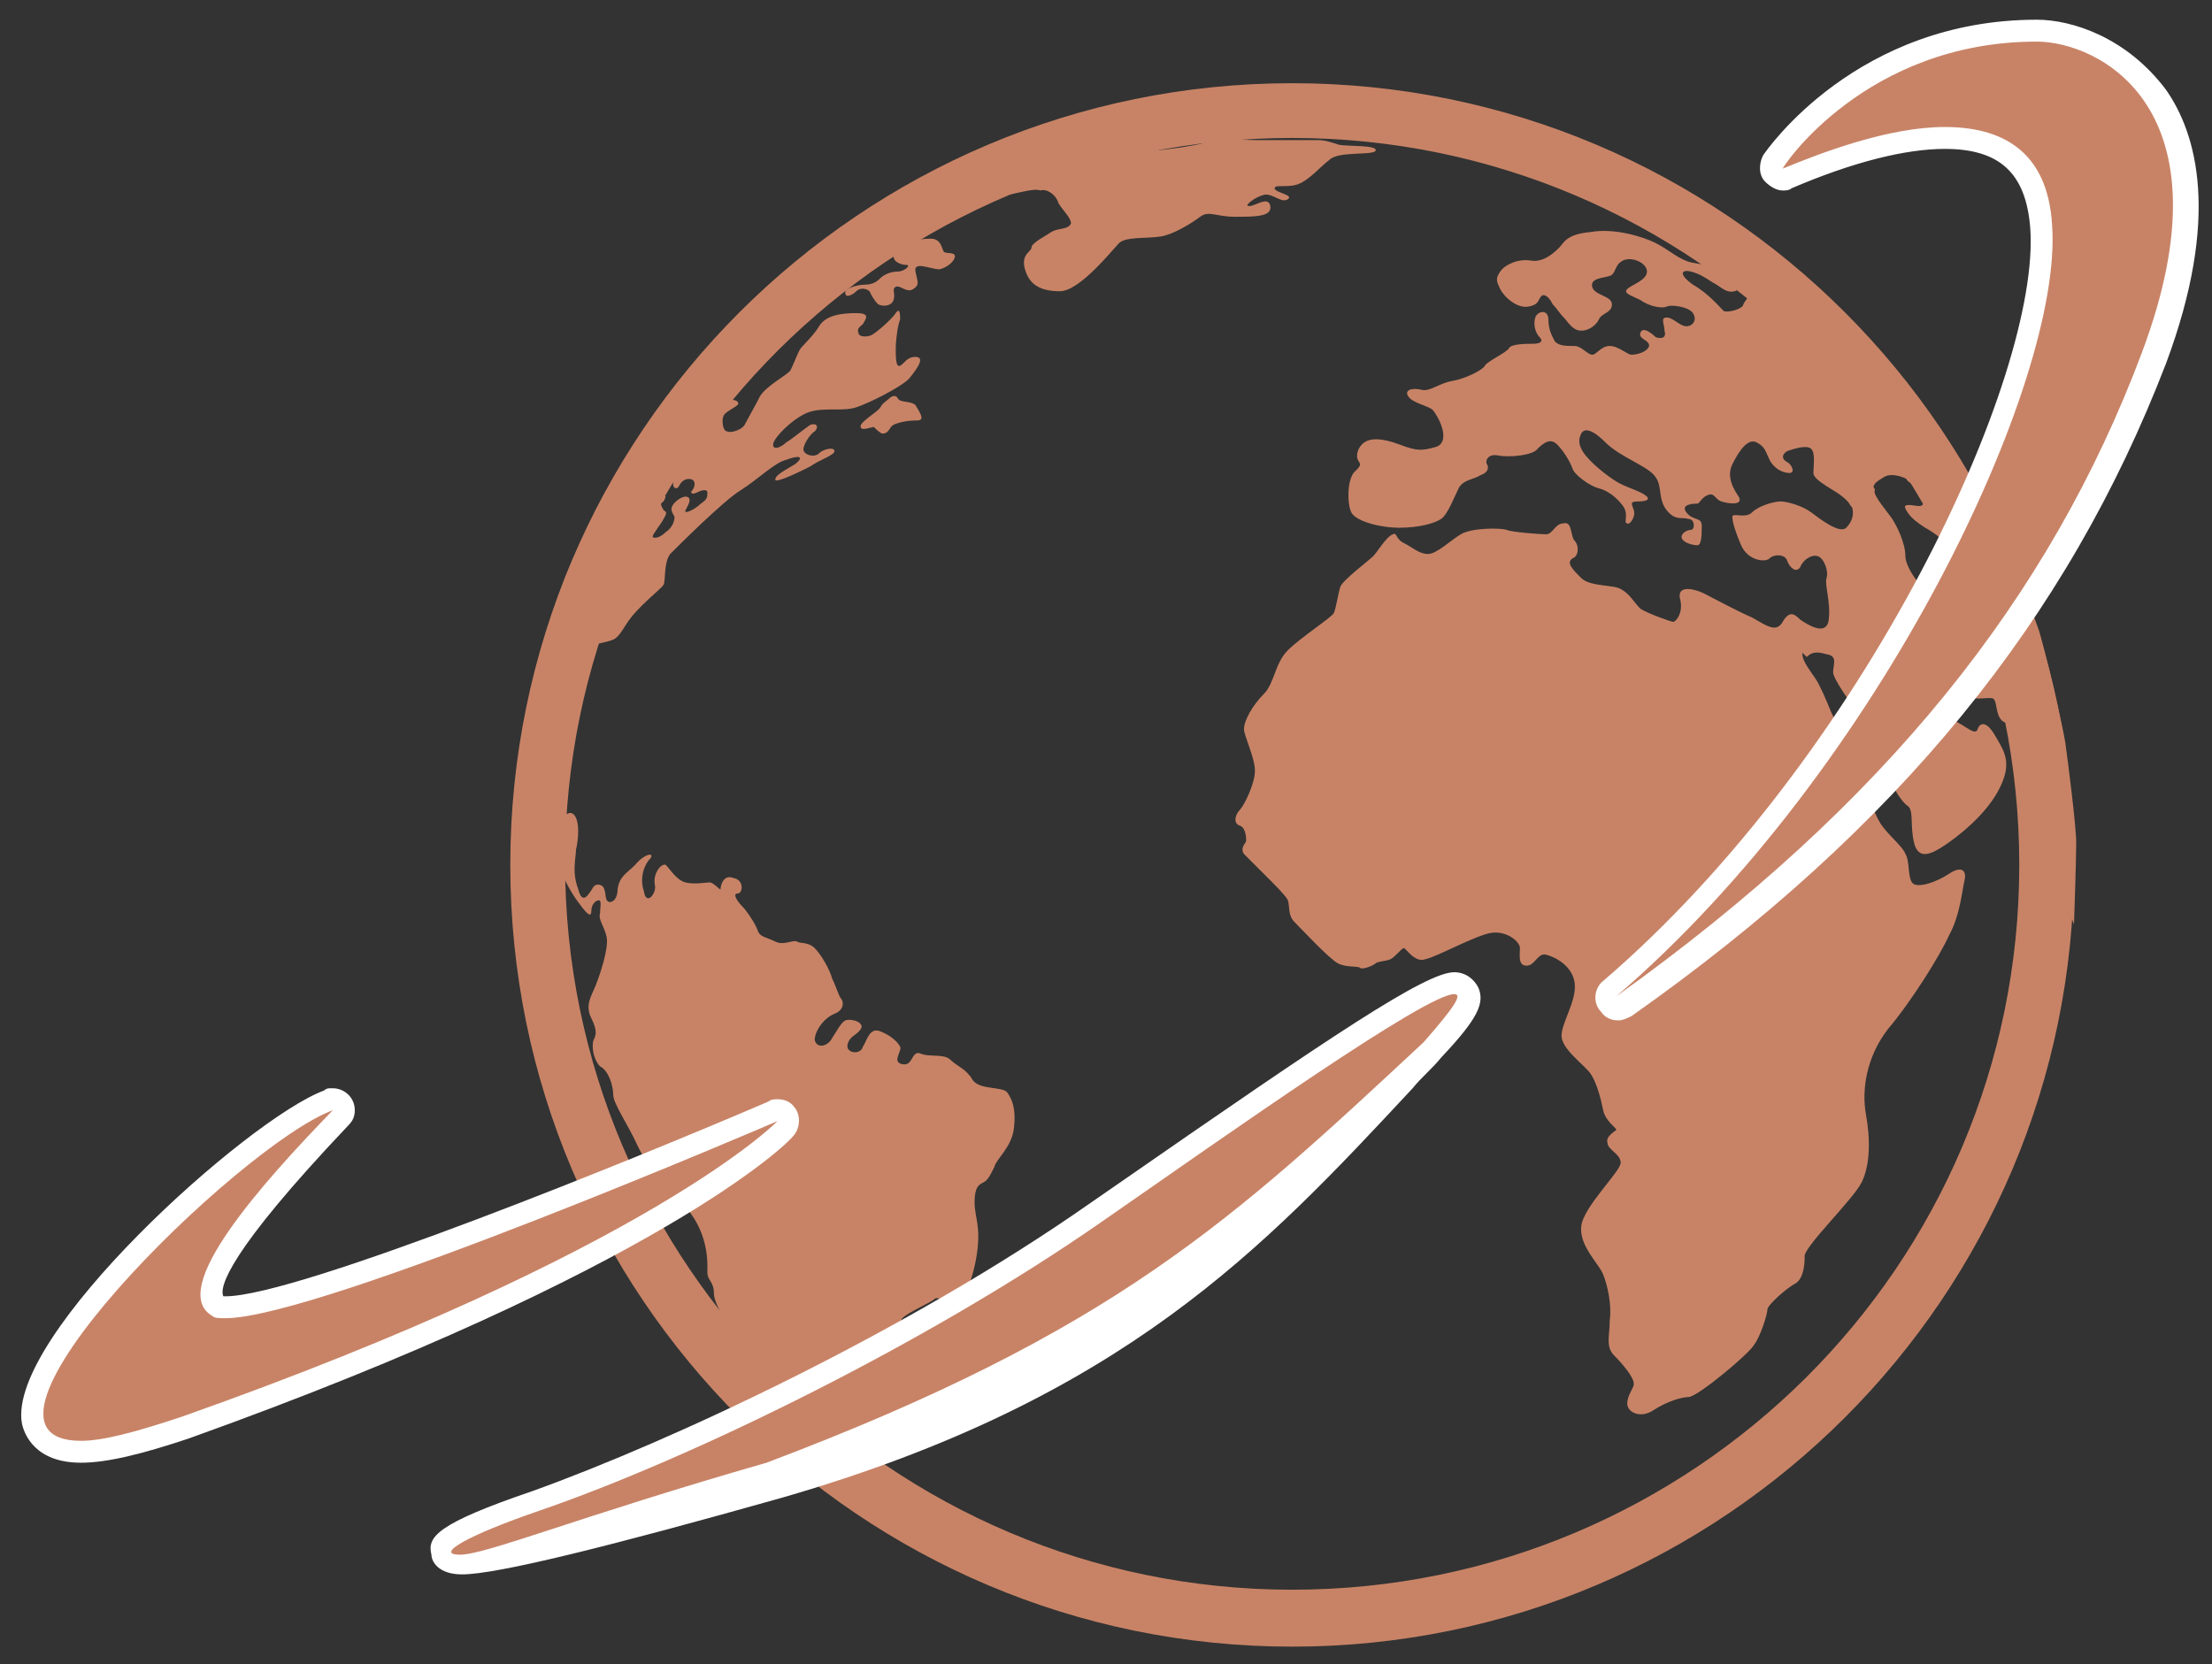 <?xml version="1.0" encoding="utf-8"?>
<!-- Generator: Adobe Illustrator 17.1.0, SVG Export Plug-In . SVG Version: 6.00 Build 0)  -->
<!DOCTYPE svg PUBLIC "-//W3C//DTD SVG 1.1//EN" "http://www.w3.org/Graphics/SVG/1.1/DTD/svg11.dtd">
<svg version="1.1" id="Слой_1" xmlns="http://www.w3.org/2000/svg" xmlns:xlink="http://www.w3.org/1999/xlink" x="0px" y="0px"
	 width="101px" height="76px" viewBox="0 0 101 76" style="enable-background:new 0 0 101 76;" xml:space="preserve">
<rect x="0" y="0" width="101" height="76" fill="#333333" stroke="none"/>
<style type="text/css">
	.st0{fill:#C88366;}
	.st1{fill:#FFFFFF;}
</style>
<g id="земной_шар_1_">
	<path class="st0" d="M59,6.3c18.3,0,33.2,14.9,33.2,33.2S77.3,72.6,59,72.6S25.8,57.7,25.8,39.4S40.7,6.3,59,6.3 M59,3.8
		c-19.7,0-35.7,16-35.7,35.7s16,35.7,35.7,35.7c19.7,0,35.7-16,35.7-35.7S78.7,3.8,59,3.8L59,3.8z"/>
	<path class="st0" d="M82.6,29.3c0,0-0.4-0.7-0.6-0.9c-0.2-0.2-0.3-0.5-0.6,0c-0.3,0.5-0.7,0.2-1.4-0.2c-0.7-0.3-1.8-0.9-2.2-1.1
		s-1.2-0.4-1.1,0.2c0.2,0.7-0.2,1.1-0.3,1.1c-0.1,0-1.2-0.4-1.5-0.6c-0.3-0.3-0.5-0.7-0.9-0.9c-0.3-0.2-1.4-0.1-1.8-0.5
		c-0.4-0.4-0.7-0.7-0.4-0.9c0.3-0.1,0.3-0.6,0.1-0.8c-0.2-0.2-0.1-0.9-0.5-0.8c-0.4,0-0.5,0.5-0.8,0.5c-0.3,0-1.6-0.1-1.8-0.2
		c-0.3-0.1-1.6-0.1-2.1,0.2c-0.5,0.3-1.1,0.9-1.5,0.9c-0.4,0-0.7-0.3-1.1-0.5c-0.4-0.2-0.3-0.5-0.5-0.4c-0.3,0.1-0.7,0.8-0.9,1
		c-0.2,0.2-1.4,1.1-1.5,1.4c-0.1,0.3-0.2,1-0.3,1.2c-0.1,0.2-1.5,1.1-2.1,1.7c-0.6,0.6-0.6,1.5-1.1,2c-0.5,0.5-0.9,1.2-0.9,1.6
		c0,0.3,0.5,1.3,0.5,1.9c0,0.6-0.5,1.6-0.7,1.8c-0.2,0.2-0.3,0.6,0,0.7s0.3,0.6,0.3,0.7c0,0.1-0.3,0.3-0.1,0.6c0.2,0.2,0.6,0.6,1,1
		c0.4,0.4,0.9,0.9,1,1.1c0.1,0.3,0,0.7,0.3,1c0.3,0.3,1.6,1.7,2,1.9s0.9,0.1,1,0.2c0.1,0.1,0.6-0.1,0.7-0.2s0.5-0.1,0.7-0.2
		s0.5-0.5,0.6-0.5c0.1,0,0.5,0.7,1,0.5c0.5-0.1,2.3-1.1,3-1.2s1.3,0.4,1.3,0.7c0,0.3-0.1,0.8,0.3,0.8s0.5-0.6,0.9-0.5
		s1.2,0.5,1.3,1.3c0.1,0.8-0.6,1.8-0.6,2.4c0,0.6,1,1.3,1.3,1.7s0.5,1.2,0.6,1.7s0.6,0.8,0.6,0.9c-0.1,0.1-0.5,0.3-0.4,0.6
		c0,0.3,0.6,0.5,0.6,0.9s-1.7,2-1.8,2.9c-0.1,0.9,0.8,1.7,1,2.2c0.2,0.5,0.4,1.4,0.3,2.1c0,0.7-0.2,1.2,0.2,1.6
		c0.4,0.4,0.9,1,0.9,1.3c0,0.2-0.3,0.5-0.3,0.9c0,0.4,0.6,0.7,1.2,0.3s1.3-0.6,1.6-0.6c0.4,0,2.8-2,3-2.4c0.3-0.4,0.6-1.4,0.6-1.6
		c0-0.2,0.9-1,1.3-1.2c0.3-0.2,0.4-0.7,0.4-1.2c-0.1-0.4,2.2-2.6,2.6-3.4s0.4-2,0.2-3.1c-0.2-1.1,0-2.6,1-3.9
		c1.1-1.3,2.4-3.4,2.8-4.3c0.5-0.9,0.6-2.1,0.7-2.5c0.1-0.4-0.1-0.7-0.7-0.3c-0.6,0.4-1.5,0.7-1.7,0.4c-0.2-0.3-0.1-1-0.3-1.3
		c-0.1-0.3-0.6-0.7-1-1.2c-0.4-0.5-0.6-1.3-0.7-1.5c0-0.3-0.3-0.2-0.5-0.6c-0.2-0.4-0.4-1.4-0.4-1.7c0-0.3-0.6-1-0.8-1.5
		c-0.2-0.5-0.5-1.2-0.7-1.5s-0.6-0.8-0.6-1.1S82.7,29.6,82.6,29.3z"/>
	<path class="st0" d="M81.4,28.4c0.3-0.5,0.5-0.4,0.8-0.1c0.3,0.2,1.2,0.8,1.3,0s-0.2-1.6-0.1-1.9s-0.1-0.9-0.4-1s-0.7,0.2-0.8,0.5
		c-0.2,0.3-0.5,0-0.6-0.3c-0.1-0.3-0.6-0.3-0.8-0.1c-0.2,0.2-1,0.1-1.3-0.6c-0.3-0.7-0.4-1.1-0.4-1.3c0-0.2,0.6,0.1,0.9-0.2
		c0.3-0.3,1-0.5,1.3-0.5c0.3,0,1,0.2,1.4,0.5c0.4,0.3,1.3,1,1.6,0.7s0.4-0.7,0.2-1.1c-0.2-0.4-1-0.7-1.2-0.9
		c-0.2-0.2,0.2-0.4,0.6-0.4c0.4,0,1.8,0.4,1.7,0.7c-0.1,0.2,0.6,1,0.8,1.3s0.6,1.1,0.6,1.7c0,0.6,1,1.9,1.5,1.9
		c0.5-0.1,0.8-0.5,0.7-0.9s-0.7-0.6-0.7-0.8c0-0.2,0.5-0.3,0.4-0.6c0-0.3-0.8-0.8-1-0.9c-0.3-0.2-0.6-0.4-0.8-0.7
		c-0.2-0.3-0.2-0.4,0.4-0.3s0.2-0.5,0-0.8s-0.6-0.3-0.4-0.6c0.2-0.3,1.8-1.6,2.1-1.2c0.2,0.4,1.9,3.2,2.2,4c0.4,0.8,1.5,3.7,1.7,4.3
		c0.2,0.6,1.1,4.4,1.2,5.1c0.1,0.7,0.5,3.8,0.5,4.6c0,0.8-0.1,3.7-0.1,3.7s-0.2-0.3-0.2-1.3s-0.2-3.2-0.3-4s-0.5-1.6-0.7-2.3
		c-0.2-0.7-0.2-1.3-0.5-1.4c-0.2-0.1-1.3,0-1.6-0.3c-0.3-0.3-0.2-0.9-0.4-1c-0.3-0.1-1,0.2-1.2-0.3c-0.2-0.5-0.4-1.4-0.9-1.7
		c-0.5-0.3-1.1-0.4-1,0.4c0.1,0.8,0.8,1.2,0.9,1.5c0.1,0.3,0.2,1,0.6,1.2c0.4,0.2,0.8,0.6,0.9,0.3s0.4-0.4,0.8,0.3
		c0.4,0.7,0.8,1.2,0.2,2.4s-1.9,2.2-2.5,2.6c-0.6,0.4-1.2,0.7-1.4-0.1s0-1.5-0.3-1.7s-0.7-0.9-0.9-1.4c-0.2-0.5-0.5-0.5-0.6-1
		s-0.3-1.2-0.7-1.7c-0.4-0.6-1.2-1.7-1.2-2c0-0.3,0.2-0.7-0.2-0.8s-0.7-0.2-1,0.1C82.2,29.8,81.4,28.4,81.4,28.4z"/>
	<path class="st0" d="M87.3,22c-0.5-0.3-1-0.4-1.3-0.2c-0.3,0.2-0.6,0.3-0.4,0.8s-0.9,0.8-1.1,0.5c-0.2-0.4-0.8-0.7-1.1-0.9
		s-0.6-0.4-0.6-0.6c0-0.3,0.1-0.9-0.1-1.1c-0.2-0.2-0.8,0-1.1,0.1c-0.3,0.2-0.2,0.4,0,0.5c0.2,0.1,0.4,0.5,0.1,0.5s-0.7-0.2-0.9-0.6
		s-0.2-0.6-0.6-0.8c-0.4-0.2-0.8,0.4-1.1,1c-0.3,0.6,0.1,1.2,0.3,1.5c0.2,0.4-0.5,0.3-0.8,0.2c-0.3-0.1-0.3-0.4-0.6-0.3
		c-0.3,0.1-0.4,0.4-0.5,0.4s-0.8,0-0.5,0.4s0.7,0.2,0.7,0.6s0,0.9-0.2,0.9c-0.2,0-0.6-0.1-0.7-0.3c-0.1-0.2,0.2-0.4,0.4-0.4
		c0.2,0,0.2-0.5-0.1-0.5c-0.3-0.1-0.6,0.1-1-0.4c-0.4-0.5-0.2-1.1-0.5-1.5c-0.3-0.5-1.6-0.9-2.3-1.6c-0.7-0.7-1-0.6-1.1-0.4
		c-0.1,0.2-0.2,0.5,0.2,1s1.2,1.1,1.6,1.3c0.4,0.2,0.8,0.3,1.1,0.5c0.3,0.2,0.1,0.3-0.3,0.3c-0.4,0-0.3,0.1-0.2,0.4
		s-0.2,0.7-0.3,0.6c-0.2,0,0.1-0.4-0.2-0.8c-0.3-0.4-0.7-0.7-1.1-0.8s-1.1-0.6-1.2-0.9s-0.4-0.8-0.7-1.1s-0.6-0.1-0.9,0.2
		c-0.2,0.3-1.3,0.4-1.8,0.3c-0.5-0.1-0.6,0.3-0.5,0.4c0.1,0.2,0,0.4-0.3,0.5c-0.3,0.2-0.8,0.2-1,0.6c-0.2,0.4-0.5,1.2-0.8,1.4
		s-1,0.4-1.9,0.4c-0.9,0-2-0.3-2.2-0.7c-0.2-0.4-0.2-1.6,0.2-1.9c0.3-0.3,0.2-0.3,0.1-0.5c-0.1-0.2,0-0.6,0.3-0.8
		c0.3-0.2,0.8-0.2,1.6,0.1c0.8,0.3,1,0.3,1.7,0.1c0.7-0.3,0-1.5-0.2-1.7c-0.3-0.2-0.9-0.3-1.1-0.6s0.2-0.4,0.6-0.3s0.8-0.3,1.4-0.4
		c0.6-0.1,1.4-0.5,1.5-0.7s1-0.6,1.1-0.8c0.1-0.2,0.8-0.2,1.1-0.2c0.3,0,0.5-0.1,0.3-0.3c-0.2-0.2-0.3-0.6-0.2-0.9
		c0.1-0.3,0.6-0.4,0.6,0.1c0,0.5,0.2,0.8,0.3,1c0.2,0.2,0.5,0.2,0.9,0.2c0.3,0,0.6,0.4,0.8,0.4s0.4-0.4,0.8-0.4c0.4,0,0.8,0.4,1,0.4
		c0.2,0,0.7-0.1,0.8-0.4c0-0.3-0.5-0.3-0.4-0.6c0.1-0.3,0.5,0,0.7,0.2c0.3,0.1,0.5,0,0.4-0.3c0-0.3-0.2-0.6,0.1-0.6s0.6,0.4,0.9,0.4
		c0.3,0,0.5-0.3,0.3-0.6c-0.2-0.3-1-0.4-1.2-0.3s-0.8,0-1.2-0.3c-0.4-0.2-0.8-0.3-0.6-0.5c0.2-0.2,0.9-0.4,0.9-0.8
		c0-0.4-0.7-0.7-1.1-0.5c-0.4,0.2-0.3,0.6-0.6,0.7c-0.3,0.1-0.9,0.1-0.8,0.5s0.9,0.4,0.9,0.8c0,0.4-0.5,0.4-0.6,0.7
		c-0.1,0.2-0.4,0.5-0.8,0.5c-0.4,0-0.6-0.4-0.8-0.6s-0.3-0.4-0.5-0.6c-0.1-0.2-0.3-0.5-0.5-0.4c-0.2,0.2-0.1,0.4-0.6,0.5
		s-1.1-0.4-1.3-0.8c-0.2-0.4-0.2-0.5,0-0.8c0.2-0.3,0.8-0.6,1.4-0.5s1.1-0.4,1.3-0.6c0.2-0.2,0.3-0.6,1.4-0.7c1.1-0.2,2.4,0.2,3,0.5
		c0.6,0.3,1.1,0.8,1.7,0.9c0.6,0.1,1.2,0.2,1.5,0.5s0.8,0.7,0.4,0.8s-0.6-0.2-1-0.4c-0.3-0.2-0.6-0.4-1-0.5s-0.6,0.1,0.1,0.6
		c0.7,0.4,1.2,1,1.4,1.2c0.2,0.1,0.9-0.1,0.9-0.3c0.1-0.2,0.4-0.6,0.6-0.6s0.4,0.6,1,0.6s1.4,0.4,2.3,1s1.7,1.5,2,1.8
		c0.2,0.3,1,0.6,1,0.6s1.6,2.2,1.8,2.5c0.2,0.3,0.6,0.9,0.6,0.9l-1.3,1.3L87.3,22z"/>
	<path class="st0" d="M45.7,8.7c0.3-0.3,1-0.5,1.4-0.6c0.4-0.1,1.6-0.6,2.1-0.8c0.5-0.2,2.6-0.4,3.1-0.4c0.5,0,2.1-0.2,2.8-0.4
		c0.7-0.2,1.6-0.1,2.4-0.1c0.8,0,2.4,0,2.7,0s0.6,0.1,0.9,0.2c0.3,0.1,1.9,0,1.7,0.3c-0.2,0.2-1.7,0-2.1,0.4
		c-0.4,0.3-0.9,0.9-1.4,1.1s-1.1,0-1.1,0.2c0,0.2,0.9,0.3,0.6,0.5c-0.3,0.2-0.7-0.3-1.1-0.2c-0.4,0.1-0.9,0.5-0.7,0.5
		c0.2,0.1,0.9-0.5,1,0s-0.7,0.5-1.6,0.5c-0.9,0-1.2-0.3-1.6,0s-1.2,0.8-1.8,0.9c-0.6,0.1-1.6,0-1.9,0.3c-0.3,0.3-1.8,2.2-2.7,2.2
		s-1.4-0.3-1.6-1c-0.2-0.7,0.3-0.8,0.3-1c0-0.2,0.6-0.5,0.9-0.7c0.3-0.2,0.8-0.1,0.9-0.4c0-0.3-0.5-0.7-0.6-1
		c-0.1-0.3-0.5-0.6-0.8-0.5C47.1,8.5,45.2,9.3,45.7,8.7z"/>
	<path class="st0" d="M40,68.7c0.2,0.1,1.2,0.5,1.5,0.8c0.3,0.3,0,0.6-0.5,0.3c-0.5-0.3-0.7-0.6-1.3-0.9c-0.5-0.3-1.8-1.2-2.6-1.9
		s-0.9-1.5-1.1-1.7s-1.7-1.6-2.1-3c-0.4-1.4-1.3-2.7-1.3-3.2c0-0.6-0.3-0.6-0.3-1c0-0.4,0.1-1.9-1.2-3.2c-1.3-1.3-1.6-1.8-2-2.6
		c-0.4-0.9-1.1-1.9-1.1-2.3c0-0.4-0.2-1.1-0.6-1.3c-0.3-0.3-0.4-0.9-0.3-1.2c0.1-0.2,0.2-0.4-0.1-1c-0.3-0.6,0-1,0.2-1.5
		c0.2-0.5,0.6-1.7,0.5-2.2c-0.1-0.5-0.4-0.8-0.3-1.1c0-0.3,0.1-0.6-0.1-0.6s-0.4-0.7,0-0.7c0.4,0,0.3,0.5,0.4,0.7
		c0.1,0.2,0.5,0.1,0.5-0.5c0.1-0.6,0.4-0.7,0.8-1.1c0.4-0.5,0.9-0.6,0.7-0.3c-0.3,0.3-0.5,0.9-0.3,1.5c0.1,0.7,0.6,0.1,0.5-0.3
		c-0.1-0.5,0.3-1,0.5-0.9c0.2,0.2,0.5,0.7,0.9,0.8c0.4,0.1,0.9,0,1.1,0c0.2,0,0.5,0.4,0.5,0.3s0.1-0.7,0.6-0.5
		c0.5,0.1,0.4,0.7,0.2,0.7c-0.3,0,0,0.4,0.2,0.6s0.6,0.8,0.7,1.1c0.1,0.3,0.4,0.3,0.8,0.5s0.8-0.1,1,0c0.1,0.1,0.5,0,0.8,0.3
		c0.3,0.3,0.7,1,0.8,1.4c0.2,0.4,0.3,0.8,0.4,0.9c0.1,0.1,0.2,0.5-0.3,0.7c-0.5,0.2-0.9,0.8-0.9,1.2c0.1,0.4,0.6,0.3,0.8-0.1
		c0.2-0.3,0.4-0.7,0.6-0.8c0.3-0.1,0.9,0.1,0.7,0.4s-0.5,0.3-0.6,0.7c-0.1,0.4,0.6,0.5,0.7,0.1c0.2-0.3,0.3-0.9,0.8-0.7
		c0.5,0.2,0.8,0.5,0.9,0.7s-0.4,0.7,0.1,0.8s0.4-0.6,0.8-0.5c0.4,0.2,1.1,0,1.4,0.3c0.3,0.3,0.7,0.4,1,0.9s1.4,0.3,1.6,0.6
		s0.4,0.7,0.3,1.6s-0.8,1.4-0.9,1.8c-0.2,0.4-0.3,0.6-0.5,0.7c-0.2,0.1-0.4,0.2-0.4,0.9c0,0.7,0.3,1.1,0.1,2.4s-0.7,2.3-1,2.3
		c-0.3,0-0.7-0.4-0.9-0.3c-0.2,0.2-1.2,0.6-1.5,0.9c-0.2,0.3,0,0.4,0.1,0.8s-0.3,1.1-0.2,1.4c0,0.3-0.2,0.8-0.4,1.2
		s-0.6,0.6-0.9,0.4c-0.3-0.2-1.1-0.7-1.2-0.5c-0.1,0.3,0.5,0.8,0.9,1c0.4,0.3,0.5,0.8,0,0.8c-0.5-0.1-0.9-0.5-1.1-0.3
		s-0.8,0.5-0.3,0.9c0.5,0.3,0.4,0.9,0.7,1.2s0.6-0.3,0.8,0.4C39.7,68.4,39.9,68.6,40,68.7z"/>
	<path class="st0" d="M40.3,19.8c-0.1,0-0.3-0.2-0.4-0.3c-0.1,0-0.6,0.2-0.6,0c-0.1-0.2,0.8-0.7,0.9-0.9c0.1-0.2,0.3-0.3,0.4-0.4
		c0.1-0.1,0.3-0.2,0.4,0c0.1,0.2,0.6,0.1,0.8,0.3c0.1,0.2,0.5,0.7,0.1,0.7c-0.5,0-0.9,0.1-1.1,0.2S40.6,19.8,40.3,19.8z"/>
	<path class="st0" d="M39.7,13.3c-0.1-0.1-0.4-0.2-0.6,0c-0.2,0.2-0.5,0.3-0.5,0.1c-0.1-0.2,0.5-0.4,0.9-0.4s0.6-0.2,0.7-0.3
		c0.1-0.1,0.4-0.3,0.8-0.3c0.3,0,0.6-0.3,0.4-0.3c-0.2,0-0.6-0.1-0.6-0.4c0-0.3,0.4-0.4,0.6-0.5c0.2-0.2,0.6-0.3,1.1-0.3
		s0.5,0.5,0.6,0.6s0.5,0,0.5,0.2s-0.3,0.5-0.7,0.6c-0.4,0-1.2-0.4-1.1,0.1c0.1,0.5,0.2,0.6-0.1,0.8c-0.3,0.2-0.6-0.2-0.8-0.1
		c-0.2,0.1,0,0.3-0.1,0.6s-0.5,0.3-0.7,0.2C39.9,13.7,39.8,13.5,39.7,13.3z"/>
	<path class="st0" d="M41.8,16.3c-0.4,0-0.5,0.3-0.7,0.4s-0.2-0.4-0.2-0.8c0-0.4,0.1-1.1,0.2-1.3c0-0.2,0-0.6-0.2-0.3
		c-0.2,0.3-0.9,0.9-1.1,1c-0.2,0.1-0.6,0.1-0.6-0.1c-0.1-0.2,0.1-0.3,0.2-0.4c0.1-0.2,0.4-0.5-0.3-0.5c-0.7,0-1.4,0.1-1.7,0.6
		c-0.3,0.5-0.8,0.9-0.9,1.1c-0.1,0.2-0.3,0.7-0.4,0.9c-0.1,0.2-1.1,0.7-1.4,1.2c-0.2,0.4-0.6,1.1-0.7,1.3c-0.1,0.2-0.6,0.4-0.8,0.3
		c-0.2,0-0.3-0.6-0.1-0.8c0.2-0.2,0.7-0.4,0.6-0.5c0-0.2-0.8-0.2-1.2-0.1c-0.4,0-0.7,0-0.6-0.4c0.1-0.3,2.5-2.5,3.2-3
		c0.7-0.5,1.3-0.8,1.1-0.5c-0.1,0.3-0.1,0.6,0.4,0.3c0.5-0.2,0.8-0.5,0.5-0.5c-0.3,0-0.4-0.2,0-0.4c0.4-0.2,1.9-0.8,1.3-0.8
		c-0.6,0-2.9,0.9-4.4,1.9c-1.5,1-2.6,2.2-2.8,2.4c-0.2,0.2-0.3,0.4-0.8,1c-0.4,0.6-2.2,3.3-2.7,4.1C27.3,23,26.4,25,26,25.9
		c-0.4,0.9-1.2,3.4-1.4,4.3c-0.3,0.9-0.7,3.5-0.8,5c-0.1,1.5,0.2,2.3,0.4,2.4c0.2,0,0.4,0.4,0.5,0.7c0.1,0.4,0.8,0.3,0.8,0.9
		c0,0.6,0.6,1.6,0.9,2c0.3,0.4,0.6,0.8,0.6,0.4c0-0.3,0.2-0.5,0.4-0.5c0.3,0,0-0.5,0-0.5l-0.3-0.1c-0.2,0.3-0.5,0.9-0.7,0.1
		c-0.3-0.8-0.1-1.4-0.1-1.8c0.1-0.4,0.2-1.3-0.1-1.6c-0.3-0.3-0.6,0.4-0.9,0.4c-0.2,0-0.4-0.5-0.1-0.8c0.2-0.3,0.1-0.8,0.5-1.1
		s0.1-0.9-0.1-1.2c-0.2-0.2-0.3-0.1-0.5,0.5c-0.2,0.6-0.4,0.9-0.5,1.1c-0.1,0.2-0.4,0.4-0.5,0.1c-0.1-0.3-0.2-1.9,0-2.6
		c0.2-0.7,0.7-1.8,0.8-2.1c0.1-0.4,0.2-1.2,0.6-1c0.4,0.2,0.5,0.7,0.6,0.4c0.1-0.3,0.4-1.3,1.2-1.5c0.8-0.2,0.8-0.1,1.3-0.9
		c0.5-0.8,1.6-1.6,1.7-1.8c0.1-0.2,0-1,0.3-1.4c0.4-0.4,2.4-2.4,3.2-2.9c0.8-0.5,1.6-1.3,2.1-1.4c0.5-0.2,0.9-0.2,0.4,0.2
		c-0.5,0.3-0.9,0.5-0.9,0.7c0,0.2,1.2-0.4,1.6-0.6c0.4-0.3,1.1-0.5,1.1-0.7c0-0.2-0.5-0.1-0.7,0.1s-0.6,0.1-0.7-0.1
		c-0.1-0.2,0.3-0.8,0.5-0.9c0.2-0.2,0.1-0.4-0.2-0.3c-0.3,0.2-0.9,0.7-1.1,0.8c-0.2,0.2-0.6,0.4-0.6,0.1c0-0.3,1-1.3,1.7-1.5
		s1.5,0,2.1-0.2c0.6-0.2,2-0.9,2.4-1.3C42,16.7,42.2,16.3,41.8,16.3z M32,23c-0.3,0.3-0.8,0.5-0.7,0.3c0.1-0.2,0.3-0.5,0.1-0.6
		c-0.2-0.1-0.6,0.2-0.7,0.4c-0.1,0.2,0,0.3,0.1,0.5c0,0.2-0.1,0.5-0.4,0.7c-0.3,0.3-0.6,0.3-0.6,0.2c0-0.1,0.4-0.6,0.5-0.8
		c0.1-0.2,0.2-0.3,0-0.4c-0.1-0.2-0.2-0.3,0-0.4c0.1-0.2,0.2-0.4-0.2-0.1s-0.6,0.8-0.7,1.2c-0.1,0.4-0.4,0.8-0.6,0.8
		c-0.2,0-0.3-0.5,0-0.9c0.2-0.4,1.1-1.2,1.2-1.4c0.2-0.2,0.2-0.4-0.1-0.2c-0.3,0.1-0.5,0.2-0.6,0.4c-0.1,0.1-0.4,0.1-0.3-0.1
		c0.1-0.2,0.8-0.7,0.9-0.9c0.1-0.2,0.3-0.5,0.6-0.5c0.3,0,0.5,0.2,0.3,0.6c-0.2,0.5,0.1,0.6,0.2,0.4c0.1-0.2,0.3-0.4,0.6-0.3
		c0.2,0.1,0.1,0.4,0,0.5c-0.1,0.1,0,0.2,0.2,0.1c0.2-0.1,0.5-0.2,0.5,0C32.3,22.7,32.3,22.8,32,23z"/>
	<g>
		<path class="st0" d="M73.7,46c-0.1,0-0.3-0.1-0.4-0.2c-0.2-0.2-0.1-0.5,0.1-0.7c12.1-10.4,20.2-28,19.7-34.8c-0.2-2.7-1.6-4-4.4-4
			c-1.9,0-4.3,0.6-7.2,1.8c-0.1,0-0.1,0-0.2,0c-0.1,0-0.3-0.1-0.4-0.2c-0.1-0.2-0.2-0.4,0-0.6c0.2-0.2,4.1-6,12-6
			c1.5,0,3.8,0.8,5.3,2.9c1.3,1.9,2.4,5.5-0.1,12c-4.4,11.6-12.1,21-24.2,29.6C73.9,46,73.8,46,73.7,46z"/>
		<path class="st1" d="M93,1.9C93,1.9,93,1.9,93,1.9c2.8,0,9,3,4.8,14.2s-11.7,20.6-24,29.4c12.1-10.4,20.4-28.1,19.9-35.2
			c-0.2-3.5-2.4-4.5-4.9-4.5c-2.6,0-5.7,1.2-7.4,1.9C81.4,7.6,85.2,1.9,93,1.9 M93,0.9L93,0.9L93,0.9c-8.2,0-12.3,5.9-12.5,6.2
			c-0.2,0.4-0.2,0.9,0.1,1.2c0.2,0.2,0.5,0.4,0.8,0.4c0.1,0,0.3,0,0.4-0.1c2.8-1.2,5.2-1.8,7-1.8c2.5,0,3.7,1.1,3.9,3.6
			c0.5,6.7-7.5,24.1-19.5,34.4c-0.4,0.3-0.5,1-0.1,1.4c0.2,0.3,0.5,0.4,0.8,0.4c0.2,0,0.4-0.1,0.6-0.2c12.2-8.6,19.9-18.1,24.4-29.8
			c2.5-6.7,1.4-10.5,0-12.5C97.1,1.7,94.6,0.9,93,0.9L93,0.9z"/>
	</g>
	<g>
		<path class="st0" d="M21,71.5c-0.5,0-0.8-0.2-0.9-0.5c-0.1-0.4-0.1-0.9,4.3-2.4c6.4-2.2,17.2-7.3,25.6-13.1l1.3-0.9
			c9.3-6.5,14-9.6,15.1-9.6c0.3,0,0.5,0.1,0.6,0.4c0.2,0.4,0,0.9-1.6,2.6l-1.3,1.4C57.4,56.6,51,63.5,35.5,68
			C27.7,70.3,22.6,71.5,21,71.5z"/>
		<path class="st1" d="M66.4,45.4c0.4,0,0,0.6-1.4,2.2c-8.7,8.1-14.1,13.2-30,19.2C26.3,69.3,22.2,71,21,71c-1.2,0,0.4-0.9,3.6-2
			c7-2.4,17.8-7.7,25.7-13.2C56.2,51.7,65.1,45.4,66.4,45.4 M66.4,44.4L66.4,44.4c-1.3,0-5.6,2.9-15.4,9.7l-1.3,0.9
			c-8.3,5.8-19,10.8-25.4,13.1c-4.4,1.5-4.8,2.1-4.6,2.9c0,0.3,0.3,0.9,1.4,0.9c1.6,0,6.8-1.3,14.6-3.5C51.3,63.9,57.7,57,64.5,49.7
			c0.4-0.5,0.9-0.9,1.3-1.4c1.7-1.8,2-2.5,1.7-3.2C67.3,44.7,66.9,44.4,66.4,44.4L66.4,44.4z"/>
	</g>
	<g>
		<path class="st0" d="M3.7,66.3c-1.6,0-2.1-0.7-2.2-1.4C0.9,61.5,11.5,51.6,15,50.2c0.1,0,0.1,0,0.2,0c0.2,0,0.3,0.1,0.4,0.2
			c0.1,0.2,0.1,0.5-0.1,0.6c-1.7,1.8-6.1,6.5-5.9,8.3c0,0.2,0.1,0.3,0.3,0.4c0,0,0.1,0,0.3,0c4.1,0,24.8-8.9,25-9c0.1,0,0.1,0,0.2,0
			c0.2,0,0.3,0.1,0.4,0.2c0.1,0.2,0.1,0.5-0.1,0.6c-0.2,0.2-6,6-27.4,13.6C6.4,65.9,4.8,66.3,3.7,66.3z"/>
		<path class="st1" d="M15.2,50.7L15.2,50.7 M15.2,50.7C12,54,7.6,58.9,9.7,60.1c0.1,0.1,0.3,0.1,0.6,0.1c4.3,0,25.2-9,25.2-9
			s-5.7,5.9-27.2,13.5c-2.1,0.7-3.6,1.1-4.6,1.1C-2.8,65.8,10.9,52.3,15.2,50.7 M15.2,49.7c0,0-0.1,0-0.1,0c-0.1,0-0.2,0-0.3,0.1
			C11.3,51.1,0.3,61,1,65c0.1,0.5,0.6,1.8,2.7,1.8c1.2,0,2.8-0.4,4.9-1.1C30.1,58,36,52.2,36.2,51.9c0.3-0.3,0.4-0.9,0.1-1.3
			c-0.2-0.3-0.5-0.4-0.8-0.4c-0.1,0-0.3,0-0.4,0.1c-5.8,2.5-21.5,8.9-24.8,8.9c0,0-0.1,0-0.1,0c-0.2-0.4,0.2-2,5.7-7.8
			c0.2-0.2,0.3-0.4,0.3-0.7C16.2,50.1,15.7,49.7,15.2,49.7C15.2,49.7,15.2,49.7,15.2,49.7L15.2,49.7z"/>
	</g>
</g>
</svg>
